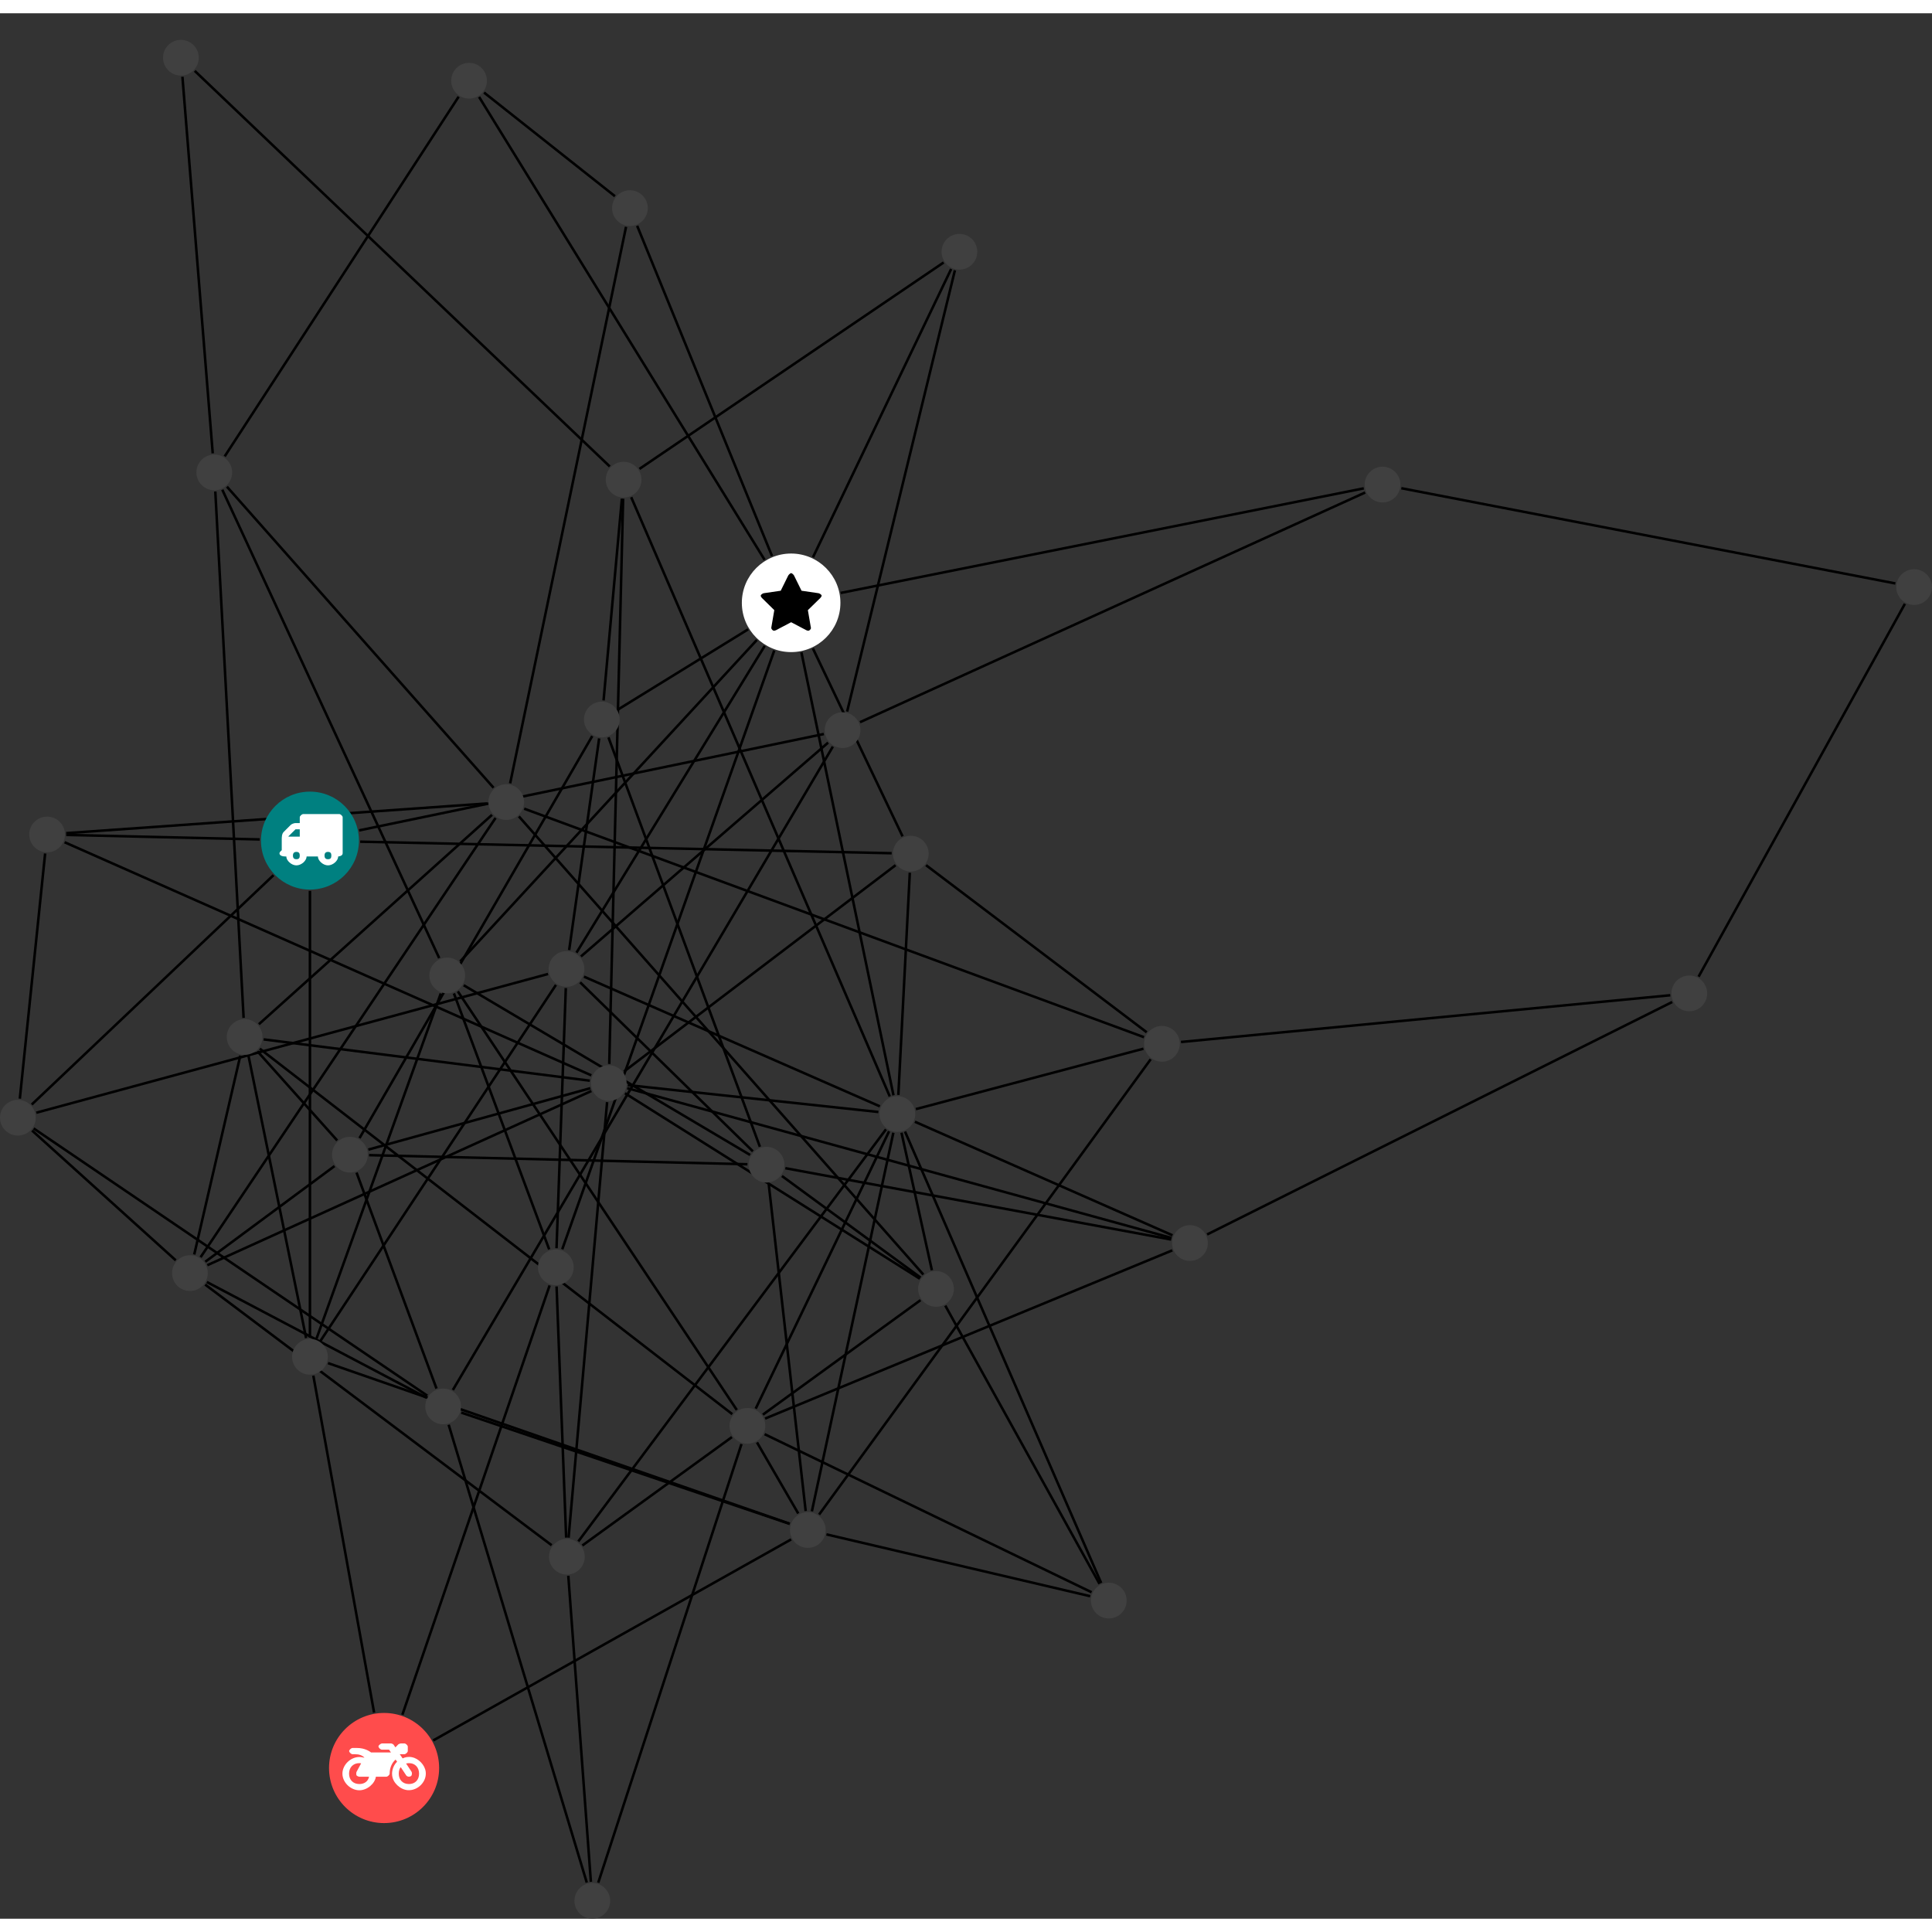 <?xml version="1.0" encoding="UTF-8"?>
<svg xmlns="http://www.w3.org/2000/svg" xmlns:xlink="http://www.w3.org/1999/xlink" width="304.806pt" height="304.806pt" viewBox="0.000 -4.191 304.806 300.615" version="1.1">
<rect x="0.000" y="-4.191" width="304.806" height="300.615" fill="#333333" stroke="none"/>
<defs>
<g>
<symbol overflow="visible" id="glyph0-0">
<path style="stroke:none;" d="M 1.422 -0.75 L 1.422 -7.922 L 3.562 -7.922 L 3.562 -0.891 L 1.422 -0.891 Z M 0.625 0 L 4.531 0 L 4.531 -8.812 L 0.438 -8.812 L 0.438 0 Z M 0.625 0 "/>
</symbol>
<symbol overflow="visible" id="glyph0-1">
<path style="stroke:none;" d="M 3.375 -0.844 C 3.375 -0.453 3.234 -0.266 2.844 -0.266 C 2.469 -0.266 2.297 -0.453 2.297 -0.844 C 2.297 -1.219 2.469 -1.422 2.844 -1.422 C 3.234 -1.422 3.375 -1.219 3.375 -0.844 Z M 1.594 -3.688 L 1.594 -3.859 C 1.594 -3.875 1.578 -3.875 1.594 -3.891 L 2.688 -4.969 C 2.703 -5 2.656 -4.984 2.688 -4.984 L 3.375 -4.984 L 3.375 -3.828 L 1.594 -3.828 Z M 8.359 -0.844 C 8.359 -0.453 8.219 -0.266 7.828 -0.266 C 7.453 -0.266 7.281 -0.453 7.281 -0.844 C 7.281 -1.219 7.453 -1.422 7.828 -1.422 C 8.219 -1.422 8.359 -1.219 8.359 -0.844 Z M 10.141 -6.891 C 10.141 -7.094 9.812 -7.391 9.609 -7.391 L 3.922 -7.391 C 3.719 -7.391 3.375 -7.094 3.375 -6.891 L 3.375 -5.969 L 2.672 -5.969 C 2.469 -5.969 2.078 -5.812 1.938 -5.672 L 0.844 -4.578 C 0.531 -4.266 0.531 -3.734 0.531 -3.328 L 0.531 -1.688 C 0.516 -1.688 0.172 -1.391 0.172 -1.203 C 0.172 -0.781 0.781 -0.703 1.062 -0.703 L 1.25 -0.703 C 1.25 -0.047 2.062 0.703 2.844 0.703 C 3.641 0.703 4.453 -0.047 4.453 -0.703 L 6.234 -0.703 C 6.234 -0.047 7.047 0.703 7.828 0.703 C 8.625 0.703 9.438 -0.047 9.438 -0.703 C 9.547 -0.703 10.141 -0.781 10.141 -1.203 Z M 10.141 -6.891 "/>
</symbol>
<symbol overflow="visible" id="glyph0-2">
<path style="stroke:none;" d="M 12.969 -2.906 C 12.844 -3.984 11.859 -5.016 10.781 -5.219 C 10.234 -5.328 9.703 -5.219 9.328 -5.031 L 8.875 -5.688 L 9.609 -5.688 C 9.812 -5.688 10.141 -5.984 10.141 -6.188 L 10.141 -6.891 C 10.141 -7.094 9.812 -7.391 9.609 -7.391 L 9.047 -7.391 C 8.969 -7.391 8.734 -7.312 8.656 -7.25 L 8.188 -6.766 L 7.891 -7.203 C 7.828 -7.281 7.594 -7.391 7.484 -7.391 L 6.078 -7.391 C 5.906 -7.391 5.547 -7.125 5.516 -6.953 C 5.484 -6.734 5.828 -6.406 6.047 -6.406 L 7.188 -6.406 L 7.484 -5.969 L 4.344 -5.969 C 4.141 -6.125 3.375 -6.672 2.141 -6.672 L 1.422 -6.672 C 1.219 -6.672 0.891 -6.375 0.891 -6.188 C 0.891 -5.984 1.219 -5.688 1.422 -5.688 L 1.781 -5.688 C 2.484 -5.688 2.906 -5.516 3.281 -5.188 L 3.25 -5.141 C 3.078 -5.188 2.797 -5.25 2.5 -5.25 C 1.109 -5.25 -0.172 -4 -0.172 -2.625 C -0.172 -1.25 1.109 0 2.5 0 C 3.75 0 4.953 -1.062 5.109 -2.141 L 6.766 -2.141 C 6.969 -2.141 7.281 -2.438 7.281 -2.625 C 7.281 -3.609 7.688 -4.391 8.219 -4.844 L 8.453 -4.5 C 7.969 -4.062 7.578 -3.203 7.672 -2.359 C 7.781 -1.172 8.969 -0.094 10.141 -0.016 C 11.703 0.094 13.156 -1.344 12.969 -2.906 Z M 2.5 -0.984 C 1.516 -0.984 0.875 -1.641 0.875 -2.625 C 0.875 -3.594 1.516 -4.281 2.5 -4.281 C 2.672 -4.281 2.844 -4.234 2.781 -4.25 L 2.047 -2.891 C 2 -2.781 2 -2.469 2.047 -2.359 C 2.125 -2.25 2.375 -2.141 2.5 -2.141 L 4.031 -2.141 C 3.891 -1.453 3.344 -0.984 2.5 -0.984 Z M 10.328 -0.984 C 9.344 -0.984 8.719 -1.641 8.719 -2.625 C 8.719 -3.109 8.859 -3.469 9.031 -3.641 L 9.906 -2.328 C 9.969 -2.219 10.203 -2.141 10.328 -2.141 C 10.391 -2.141 10.594 -2.188 10.641 -2.234 C 10.812 -2.344 10.844 -2.75 10.734 -2.922 L 9.875 -4.219 C 9.859 -4.219 10.094 -4.281 10.328 -4.281 C 11.297 -4.281 11.922 -3.594 11.922 -2.625 C 11.922 -1.641 11.297 -0.984 10.328 -0.984 Z M 10.328 -0.984 "/>
</symbol>
<symbol overflow="visible" id="glyph0-3">
<path style="stroke:none;" d="M 9.438 -5.078 C 9.438 -5.25 9.078 -5.453 8.938 -5.469 L 6.266 -5.859 L 5.078 -8.266 C 5.031 -8.375 4.75 -8.641 4.625 -8.641 C 4.5 -8.641 4.234 -8.375 4.172 -8.266 L 2.984 -5.859 L 0.312 -5.469 C 0.172 -5.453 -0.172 -5.25 -0.172 -5.078 C -0.172 -4.969 -0.062 -4.781 0.016 -4.719 L 1.969 -2.797 L 1.5 -0.062 C 1.5 -0.016 1.5 0.016 1.5 0.047 C 1.5 0.203 1.75 0.453 1.906 0.453 C 1.984 0.453 2.188 0.406 2.25 0.359 L 4.625 -0.891 L 7 0.359 C 7.062 0.406 7.266 0.453 7.344 0.453 C 7.5 0.453 7.75 0.203 7.75 0.047 C 7.75 0.016 7.75 -0.016 7.734 -0.062 L 7.266 -2.797 L 9.234 -4.719 C 9.297 -4.781 9.438 -4.969 9.438 -5.078 Z M 9.438 -5.078 "/>
</symbol>
</g>
<clipPath id="clip1">
  <path d="M 84 236 L 99 236 L 99 296.422 L 84 296.422 Z M 84 236 "/>
</clipPath>
<clipPath id="clip2">
  <path d="M 88 215 L 123 215 L 123 296.422 L 88 296.422 Z M 88 215 "/>
</clipPath>
<clipPath id="clip3">
  <path d="M 65 212 L 99 212 L 99 296.422 L 65 296.422 Z M 65 212 "/>
</clipPath>
<clipPath id="clip4">
  <path d="M 215 65 L 304.805 65 L 304.805 92 L 215 92 Z M 215 65 "/>
</clipPath>
<clipPath id="clip5">
  <path d="M 262 83 L 304.805 83 L 304.805 154 L 262 154 Z M 262 83 "/>
</clipPath>
<clipPath id="clip6">
  <path d="M 90 290 L 97 290 L 97 296.422 L 90 296.422 Z M 90 290 "/>
</clipPath>
<clipPath id="clip7">
  <path d="M 299 83 L 304.805 83 L 304.805 90 L 299 90 Z M 299 83 "/>
</clipPath>
</defs>
<g id="surface1">
<path style="fill:none;stroke-width:0.399;stroke-linecap:butt;stroke-linejoin:miter;stroke:rgb(0%,0%,0%);stroke-opacity:1;stroke-miterlimit:10;" d="M -0.002 -7.928 L -0.002 -78.42 " transform="matrix(1,0,0,-1,48.9,126.334)"/>
<path style="fill:none;stroke-width:0.399;stroke-linecap:butt;stroke-linejoin:miter;stroke:rgb(0%,0%,0%);stroke-opacity:1;stroke-miterlimit:10;" d="M 7.924 -0.17 L 91.776 -1.99 " transform="matrix(1,0,0,-1,48.9,126.334)"/>
<path style="fill:none;stroke-width:0.399;stroke-linecap:butt;stroke-linejoin:miter;stroke:rgb(0%,0%,0%);stroke-opacity:1;stroke-miterlimit:10;" d="M -7.927 0.186 L -38.451 0.896 " transform="matrix(1,0,0,-1,48.9,126.334)"/>
<path style="fill:none;stroke-width:0.399;stroke-linecap:butt;stroke-linejoin:miter;stroke:rgb(0%,0%,0%);stroke-opacity:1;stroke-miterlimit:10;" d="M 7.764 1.611 L 81.077 16.818 " transform="matrix(1,0,0,-1,48.9,126.334)"/>
<path style="fill:none;stroke-width:0.399;stroke-linecap:butt;stroke-linejoin:miter;stroke:rgb(0%,0%,0%);stroke-opacity:1;stroke-miterlimit:10;" d="M -5.752 -5.455 L -43.892 -41.639 " transform="matrix(1,0,0,-1,48.9,126.334)"/>
<path style="fill:none;stroke-width:0.399;stroke-linecap:butt;stroke-linejoin:miter;stroke:rgb(0%,0%,0%);stroke-opacity:1;stroke-miterlimit:10;" d="M 33.799 5.037 L 131.584 -31.014 " transform="matrix(1,0,0,-1,48.9,126.334)"/>
<path style="fill:none;stroke-width:0.399;stroke-linecap:butt;stroke-linejoin:miter;stroke:rgb(0%,0%,0%);stroke-opacity:1;stroke-miterlimit:10;" d="M 27.955 5.865 L -38.459 1.178 " transform="matrix(1,0,0,-1,48.9,126.334)"/>
<path style="fill:none;stroke-width:0.399;stroke-linecap:butt;stroke-linejoin:miter;stroke:rgb(0%,0%,0%);stroke-opacity:1;stroke-miterlimit:10;" d="M 31.584 9.033 L 49.87 96.834 " transform="matrix(1,0,0,-1,48.9,126.334)"/>
<path style="fill:none;stroke-width:0.399;stroke-linecap:butt;stroke-linejoin:miter;stroke:rgb(0%,0%,0%);stroke-opacity:1;stroke-miterlimit:10;" d="M 32.963 3.818 L 96.776 -68.463 " transform="matrix(1,0,0,-1,48.9,126.334)"/>
<path style="fill:none;stroke-width:0.399;stroke-linecap:butt;stroke-linejoin:miter;stroke:rgb(0%,0%,0%);stroke-opacity:1;stroke-miterlimit:10;" d="M 29.284 3.576 L -17.255 -65.728 " transform="matrix(1,0,0,-1,48.9,126.334)"/>
<path style="fill:none;stroke-width:0.399;stroke-linecap:butt;stroke-linejoin:miter;stroke:rgb(0%,0%,0%);stroke-opacity:1;stroke-miterlimit:10;" d="M 28.967 8.338 L -13.095 55.834 " transform="matrix(1,0,0,-1,48.9,126.334)"/>
<path style="fill:none;stroke-width:0.399;stroke-linecap:butt;stroke-linejoin:miter;stroke:rgb(0%,0%,0%);stroke-opacity:1;stroke-miterlimit:10;" d="M 28.721 4.064 L -8.056 -28.967 " transform="matrix(1,0,0,-1,48.9,126.334)"/>
<path style="fill:none;stroke-width:0.399;stroke-linecap:butt;stroke-linejoin:miter;stroke:rgb(0%,0%,0%);stroke-opacity:1;stroke-miterlimit:10;" d="M 0.534 -84.408 L 10.12 -137.568 " transform="matrix(1,0,0,-1,48.9,126.334)"/>
<path style="fill:none;stroke-width:0.399;stroke-linecap:butt;stroke-linejoin:miter;stroke:rgb(0%,0%,0%);stroke-opacity:1;stroke-miterlimit:10;" d="M 2.85 -82.432 L 75.698 -107.775 " transform="matrix(1,0,0,-1,48.9,126.334)"/>
<path style="fill:none;stroke-width:0.399;stroke-linecap:butt;stroke-linejoin:miter;stroke:rgb(0%,0%,0%);stroke-opacity:1;stroke-miterlimit:10;" d="M 1.666 -78.92 L 38.807 -22.768 " transform="matrix(1,0,0,-1,48.9,126.334)"/>
<path style="fill:none;stroke-width:0.399;stroke-linecap:butt;stroke-linejoin:miter;stroke:rgb(0%,0%,0%);stroke-opacity:1;stroke-miterlimit:10;" d="M 1.022 -78.6 L 20.639 -24.119 " transform="matrix(1,0,0,-1,48.9,126.334)"/>
<path style="fill:none;stroke-width:0.399;stroke-linecap:butt;stroke-linejoin:miter;stroke:rgb(0%,0%,0%);stroke-opacity:1;stroke-miterlimit:10;" d="M -0.603 -78.482 L -9.701 -33.939 " transform="matrix(1,0,0,-1,48.9,126.334)"/>
<path style="fill:none;stroke-width:0.399;stroke-linecap:butt;stroke-linejoin:miter;stroke:rgb(0%,0%,0%);stroke-opacity:1;stroke-miterlimit:10;" d="M 19.444 -141.963 L 75.916 -110.244 " transform="matrix(1,0,0,-1,48.9,126.334)"/>
<path style="fill:none;stroke-width:0.399;stroke-linecap:butt;stroke-linejoin:miter;stroke:rgb(0%,0%,0%);stroke-opacity:1;stroke-miterlimit:10;" d="M 14.58 -137.908 L 37.815 -70.178 " transform="matrix(1,0,0,-1,48.9,126.334)"/>
<path style="fill:none;stroke-width:0.399;stroke-linecap:butt;stroke-linejoin:miter;stroke:rgb(0%,0%,0%);stroke-opacity:1;stroke-miterlimit:10;" d="M 95.44 -44.353 L 136.08 -62.271 " transform="matrix(1,0,0,-1,48.9,126.334)"/>
<path style="fill:none;stroke-width:0.399;stroke-linecap:butt;stroke-linejoin:miter;stroke:rgb(0%,0%,0%);stroke-opacity:1;stroke-miterlimit:10;" d="M 92.061 -40.182 L 77.537 29.705 " transform="matrix(1,0,0,-1,48.9,126.334)"/>
<path style="fill:none;stroke-width:0.399;stroke-linecap:butt;stroke-linejoin:miter;stroke:rgb(0%,0%,0%);stroke-opacity:1;stroke-miterlimit:10;" d="M 92.83 -40.123 L 94.639 -5.068 " transform="matrix(1,0,0,-1,48.9,126.334)"/>
<path style="fill:none;stroke-width:0.399;stroke-linecap:butt;stroke-linejoin:miter;stroke:rgb(0%,0%,0%);stroke-opacity:1;stroke-miterlimit:10;" d="M 93.881 -45.904 L 124.83 -117.131 " transform="matrix(1,0,0,-1,48.9,126.334)"/>
<path style="fill:none;stroke-width:0.399;stroke-linecap:butt;stroke-linejoin:miter;stroke:rgb(0%,0%,0%);stroke-opacity:1;stroke-miterlimit:10;" d="M 92.041 -46.088 L 79.186 -105.814 " transform="matrix(1,0,0,-1,48.9,126.334)"/>
<path style="fill:none;stroke-width:0.399;stroke-linecap:butt;stroke-linejoin:miter;stroke:rgb(0%,0%,0%);stroke-opacity:1;stroke-miterlimit:10;" d="M 89.678 -42.814 L 50.147 -38.576 " transform="matrix(1,0,0,-1,48.9,126.334)"/>
<path style="fill:none;stroke-width:0.399;stroke-linecap:butt;stroke-linejoin:miter;stroke:rgb(0%,0%,0%);stroke-opacity:1;stroke-miterlimit:10;" d="M 95.592 -42.361 L 131.498 -32.83 " transform="matrix(1,0,0,-1,48.9,126.334)"/>
<path style="fill:none;stroke-width:0.399;stroke-linecap:butt;stroke-linejoin:miter;stroke:rgb(0%,0%,0%);stroke-opacity:1;stroke-miterlimit:10;" d="M 90.873 -45.557 L 42.342 -110.561 " transform="matrix(1,0,0,-1,48.9,126.334)"/>
<path style="fill:none;stroke-width:0.399;stroke-linecap:butt;stroke-linejoin:miter;stroke:rgb(0%,0%,0%);stroke-opacity:1;stroke-miterlimit:10;" d="M 89.912 -41.924 L 43.237 -21.463 " transform="matrix(1,0,0,-1,48.9,126.334)"/>
<path style="fill:none;stroke-width:0.399;stroke-linecap:butt;stroke-linejoin:miter;stroke:rgb(0%,0%,0%);stroke-opacity:1;stroke-miterlimit:10;" d="M 91.37 -45.857 L 70.327 -89.615 " transform="matrix(1,0,0,-1,48.9,126.334)"/>
<path style="fill:none;stroke-width:0.399;stroke-linecap:butt;stroke-linejoin:miter;stroke:rgb(0%,0%,0%);stroke-opacity:1;stroke-miterlimit:10;" d="M 93.327 -46.084 L 98.12 -67.779 " transform="matrix(1,0,0,-1,48.9,126.334)"/>
<path style="fill:none;stroke-width:0.399;stroke-linecap:butt;stroke-linejoin:miter;stroke:rgb(0%,0%,0%);stroke-opacity:1;stroke-miterlimit:10;" d="M 91.479 -40.365 L 50.682 54.178 " transform="matrix(1,0,0,-1,48.9,126.334)"/>
<path style="fill:none;stroke-width:0.399;stroke-linecap:butt;stroke-linejoin:miter;stroke:rgb(0%,0%,0%);stroke-opacity:1;stroke-miterlimit:10;" d="M 135.932 -62.689 L 50.057 -39.057 " transform="matrix(1,0,0,-1,48.9,126.334)"/>
<path style="fill:none;stroke-width:0.399;stroke-linecap:butt;stroke-linejoin:miter;stroke:rgb(0%,0%,0%);stroke-opacity:1;stroke-miterlimit:10;" d="M 135.873 -62.939 L 75.002 -51.682 " transform="matrix(1,0,0,-1,48.9,126.334)"/>
<path style="fill:none;stroke-width:0.399;stroke-linecap:butt;stroke-linejoin:miter;stroke:rgb(0%,0%,0%);stroke-opacity:1;stroke-miterlimit:10;" d="M 136.053 -64.643 L 71.807 -91.182 " transform="matrix(1,0,0,-1,48.9,126.334)"/>
<path style="fill:none;stroke-width:0.399;stroke-linecap:butt;stroke-linejoin:miter;stroke:rgb(0%,0%,0%);stroke-opacity:1;stroke-miterlimit:10;" d="M 141.541 -62.139 L 214.92 -25.459 " transform="matrix(1,0,0,-1,48.9,126.334)"/>
<g clip-path="url(#clip1)" clip-rule="nonzero">
<path style="fill:none;stroke-width:0.399;stroke-linecap:butt;stroke-linejoin:miter;stroke:rgb(0%,0%,0%);stroke-opacity:1;stroke-miterlimit:10;" d="M 44.323 -164.264 L 40.76 -115.986 " transform="matrix(1,0,0,-1,48.9,126.334)"/>
</g>
<g clip-path="url(#clip2)" clip-rule="nonzero">
<path style="fill:none;stroke-width:0.399;stroke-linecap:butt;stroke-linejoin:miter;stroke:rgb(0%,0%,0%);stroke-opacity:1;stroke-miterlimit:10;" d="M 45.483 -164.404 L 68.08 -95.205 " transform="matrix(1,0,0,-1,48.9,126.334)"/>
</g>
<g clip-path="url(#clip3)" clip-rule="nonzero">
<path style="fill:none;stroke-width:0.399;stroke-linecap:butt;stroke-linejoin:miter;stroke:rgb(0%,0%,0%);stroke-opacity:1;stroke-miterlimit:10;" d="M 43.674 -164.385 L 21.885 -92.162 " transform="matrix(1,0,0,-1,48.9,126.334)"/>
</g>
<path style="fill:none;stroke-width:0.399;stroke-linecap:butt;stroke-linejoin:miter;stroke:rgb(0%,0%,0%);stroke-opacity:1;stroke-miterlimit:10;" d="M 79.35 30.314 L 93.495 0.67 " transform="matrix(1,0,0,-1,48.9,126.334)"/>
<path style="fill:none;stroke-width:0.399;stroke-linecap:butt;stroke-linejoin:miter;stroke:rgb(0%,0%,0%);stroke-opacity:1;stroke-miterlimit:10;" d="M 83.737 39.076 L 166.26 55.576 " transform="matrix(1,0,0,-1,48.9,126.334)"/>
<path style="fill:none;stroke-width:0.399;stroke-linecap:butt;stroke-linejoin:miter;stroke:rgb(0%,0%,0%);stroke-opacity:1;stroke-miterlimit:10;" d="M 69.123 33.33 L 48.62 20.693 " transform="matrix(1,0,0,-1,48.9,126.334)"/>
<path style="fill:none;stroke-width:0.399;stroke-linecap:butt;stroke-linejoin:miter;stroke:rgb(0%,0%,0%);stroke-opacity:1;stroke-miterlimit:10;" d="M 73.252 29.994 L 39.803 -64.475 " transform="matrix(1,0,0,-1,48.9,126.334)"/>
<path style="fill:none;stroke-width:0.399;stroke-linecap:butt;stroke-linejoin:miter;stroke:rgb(0%,0%,0%);stroke-opacity:1;stroke-miterlimit:10;" d="M 71.745 30.717 L 42.049 -17.682 " transform="matrix(1,0,0,-1,48.9,126.334)"/>
<path style="fill:none;stroke-width:0.399;stroke-linecap:butt;stroke-linejoin:miter;stroke:rgb(0%,0%,0%);stroke-opacity:1;stroke-miterlimit:10;" d="M 72.897 44.9 L 51.623 96.994 " transform="matrix(1,0,0,-1,48.9,126.334)"/>
<path style="fill:none;stroke-width:0.399;stroke-linecap:butt;stroke-linejoin:miter;stroke:rgb(0%,0%,0%);stroke-opacity:1;stroke-miterlimit:10;" d="M 79.362 44.705 L 101.162 90.182 " transform="matrix(1,0,0,-1,48.9,126.334)"/>
<path style="fill:none;stroke-width:0.399;stroke-linecap:butt;stroke-linejoin:miter;stroke:rgb(0%,0%,0%);stroke-opacity:1;stroke-miterlimit:10;" d="M 71.725 44.303 L 26.686 117.322 " transform="matrix(1,0,0,-1,48.9,126.334)"/>
<path style="fill:none;stroke-width:0.399;stroke-linecap:butt;stroke-linejoin:miter;stroke:rgb(0%,0%,0%);stroke-opacity:1;stroke-miterlimit:10;" d="M 70.506 31.654 L 23.705 -19.061 " transform="matrix(1,0,0,-1,48.9,126.334)"/>
<path style="fill:none;stroke-width:0.399;stroke-linecap:butt;stroke-linejoin:miter;stroke:rgb(0%,0%,0%);stroke-opacity:1;stroke-miterlimit:10;" d="M 92.389 -3.881 L 49.549 -36.428 " transform="matrix(1,0,0,-1,48.9,126.334)"/>
<path style="fill:none;stroke-width:0.399;stroke-linecap:butt;stroke-linejoin:miter;stroke:rgb(0%,0%,0%);stroke-opacity:1;stroke-miterlimit:10;" d="M 97.198 -3.877 L 132.01 -30.236 " transform="matrix(1,0,0,-1,48.9,126.334)"/>
<path style="fill:none;stroke-width:0.399;stroke-linecap:butt;stroke-linejoin:miter;stroke:rgb(0%,0%,0%);stroke-opacity:1;stroke-miterlimit:10;" d="M 166.475 54.92 L 86.78 18.682 " transform="matrix(1,0,0,-1,48.9,126.334)"/>
<g clip-path="url(#clip4)" clip-rule="nonzero">
<path style="fill:none;stroke-width:0.399;stroke-linecap:butt;stroke-linejoin:miter;stroke:rgb(0%,0%,0%);stroke-opacity:1;stroke-miterlimit:10;" d="M 172.182 55.596 L 250.127 40.572 " transform="matrix(1,0,0,-1,48.9,126.334)"/>
</g>
<path style="fill:none;stroke-width:0.399;stroke-linecap:butt;stroke-linejoin:miter;stroke:rgb(0%,0%,0%);stroke-opacity:1;stroke-miterlimit:10;" d="M 123.096 -119.209 L 81.487 -109.455 " transform="matrix(1,0,0,-1,48.9,126.334)"/>
<path style="fill:none;stroke-width:0.399;stroke-linecap:butt;stroke-linejoin:miter;stroke:rgb(0%,0%,0%);stroke-opacity:1;stroke-miterlimit:10;" d="M 123.315 -118.584 L 71.733 -93.646 " transform="matrix(1,0,0,-1,48.9,126.334)"/>
<path style="fill:none;stroke-width:0.399;stroke-linecap:butt;stroke-linejoin:miter;stroke:rgb(0%,0%,0%);stroke-opacity:1;stroke-miterlimit:10;" d="M 124.569 -117.26 L 100.237 -73.365 " transform="matrix(1,0,0,-1,48.9,126.334)"/>
<path style="fill:none;stroke-width:0.399;stroke-linecap:butt;stroke-linejoin:miter;stroke:rgb(0%,0%,0%);stroke-opacity:1;stroke-miterlimit:10;" d="M -20.119 120.51 L -15.338 61.1 " transform="matrix(1,0,0,-1,48.9,126.334)"/>
<path style="fill:none;stroke-width:0.399;stroke-linecap:butt;stroke-linejoin:miter;stroke:rgb(0%,0%,0%);stroke-opacity:1;stroke-miterlimit:10;" d="M -18.177 121.436 L 47.299 59.029 " transform="matrix(1,0,0,-1,48.9,126.334)"/>
<path style="fill:none;stroke-width:0.399;stroke-linecap:butt;stroke-linejoin:miter;stroke:rgb(0%,0%,0%);stroke-opacity:1;stroke-miterlimit:10;" d="M 44.538 16.498 L 7.819 -46.939 " transform="matrix(1,0,0,-1,48.9,126.334)"/>
<path style="fill:none;stroke-width:0.399;stroke-linecap:butt;stroke-linejoin:miter;stroke:rgb(0%,0%,0%);stroke-opacity:1;stroke-miterlimit:10;" d="M 47.096 16.279 L 70.987 -48.303 " transform="matrix(1,0,0,-1,48.9,126.334)"/>
<path style="fill:none;stroke-width:0.399;stroke-linecap:butt;stroke-linejoin:miter;stroke:rgb(0%,0%,0%);stroke-opacity:1;stroke-miterlimit:10;" d="M 45.627 16.123 L 40.897 -17.264 " transform="matrix(1,0,0,-1,48.9,126.334)"/>
<path style="fill:none;stroke-width:0.399;stroke-linecap:butt;stroke-linejoin:miter;stroke:rgb(0%,0%,0%);stroke-opacity:1;stroke-miterlimit:10;" d="M 46.323 22.115 L 49.213 53.943 " transform="matrix(1,0,0,-1,48.9,126.334)"/>
<path style="fill:none;stroke-width:0.399;stroke-linecap:butt;stroke-linejoin:miter;stroke:rgb(0%,0%,0%);stroke-opacity:1;stroke-miterlimit:10;" d="M 80.327 -106.326 L 132.639 -34.498 " transform="matrix(1,0,0,-1,48.9,126.334)"/>
<path style="fill:none;stroke-width:0.399;stroke-linecap:butt;stroke-linejoin:miter;stroke:rgb(0%,0%,0%);stroke-opacity:1;stroke-miterlimit:10;" d="M 78.209 -105.768 L 72.373 -54.131 " transform="matrix(1,0,0,-1,48.9,126.334)"/>
<path style="fill:none;stroke-width:0.399;stroke-linecap:butt;stroke-linejoin:miter;stroke:rgb(0%,0%,0%);stroke-opacity:1;stroke-miterlimit:10;" d="M 77.034 -106.154 L 70.53 -94.943 " transform="matrix(1,0,0,-1,48.9,126.334)"/>
<path style="fill:none;stroke-width:0.399;stroke-linecap:butt;stroke-linejoin:miter;stroke:rgb(0%,0%,0%);stroke-opacity:1;stroke-miterlimit:10;" d="M 75.69 -107.799 L 23.87 -90.24 " transform="matrix(1,0,0,-1,48.9,126.334)"/>
<path style="fill:none;stroke-width:0.399;stroke-linecap:butt;stroke-linejoin:miter;stroke:rgb(0%,0%,0%);stroke-opacity:1;stroke-miterlimit:10;" d="M 38.909 -70.338 L 40.42 -109.963 " transform="matrix(1,0,0,-1,48.9,126.334)"/>
<path style="fill:none;stroke-width:0.399;stroke-linecap:butt;stroke-linejoin:miter;stroke:rgb(0%,0%,0%);stroke-opacity:1;stroke-miterlimit:10;" d="M 38.901 -64.307 L 40.366 -23.268 " transform="matrix(1,0,0,-1,48.9,126.334)"/>
<path style="fill:none;stroke-width:0.399;stroke-linecap:butt;stroke-linejoin:miter;stroke:rgb(0%,0%,0%);stroke-opacity:1;stroke-miterlimit:10;" d="M 37.745 -64.494 L 22.713 -24.107 " transform="matrix(1,0,0,-1,48.9,126.334)"/>
<path style="fill:none;stroke-width:0.399;stroke-linecap:butt;stroke-linejoin:miter;stroke:rgb(0%,0%,0%);stroke-opacity:1;stroke-miterlimit:10;" d="M 46.881 -41.26 L 40.803 -109.971 " transform="matrix(1,0,0,-1,48.9,126.334)"/>
<path style="fill:none;stroke-width:0.399;stroke-linecap:butt;stroke-linejoin:miter;stroke:rgb(0%,0%,0%);stroke-opacity:1;stroke-miterlimit:10;" d="M 44.389 -37.033 L -38.709 -0.256 " transform="matrix(1,0,0,-1,48.9,126.334)"/>
<path style="fill:none;stroke-width:0.399;stroke-linecap:butt;stroke-linejoin:miter;stroke:rgb(0%,0%,0%);stroke-opacity:1;stroke-miterlimit:10;" d="M 44.237 -39.061 L 9.213 -48.748 " transform="matrix(1,0,0,-1,48.9,126.334)"/>
<path style="fill:none;stroke-width:0.399;stroke-linecap:butt;stroke-linejoin:miter;stroke:rgb(0%,0%,0%);stroke-opacity:1;stroke-miterlimit:10;" d="M 49.702 -39.861 L 96.217 -69.119 " transform="matrix(1,0,0,-1,48.9,126.334)"/>
<path style="fill:none;stroke-width:0.399;stroke-linecap:butt;stroke-linejoin:miter;stroke:rgb(0%,0%,0%);stroke-opacity:1;stroke-miterlimit:10;" d="M 44.401 -39.502 L -16.189 -66.986 " transform="matrix(1,0,0,-1,48.9,126.334)"/>
<path style="fill:none;stroke-width:0.399;stroke-linecap:butt;stroke-linejoin:miter;stroke:rgb(0%,0%,0%);stroke-opacity:1;stroke-miterlimit:10;" d="M 47.221 -35.236 L 49.409 53.932 " transform="matrix(1,0,0,-1,48.9,126.334)"/>
<path style="fill:none;stroke-width:0.399;stroke-linecap:butt;stroke-linejoin:miter;stroke:rgb(0%,0%,0%);stroke-opacity:1;stroke-miterlimit:10;" d="M 44.155 -37.877 L -7.31 -31.361 " transform="matrix(1,0,0,-1,48.9,126.334)"/>
<path style="fill:none;stroke-width:0.399;stroke-linecap:butt;stroke-linejoin:miter;stroke:rgb(0%,0%,0%);stroke-opacity:1;stroke-miterlimit:10;" d="M 137.42 -31.771 L 214.616 -24.396 " transform="matrix(1,0,0,-1,48.9,126.334)"/>
<path style="fill:none;stroke-width:0.399;stroke-linecap:butt;stroke-linejoin:miter;stroke:rgb(0%,0%,0%);stroke-opacity:1;stroke-miterlimit:10;" d="M 42.979 -111.205 L 66.573 -94.103 " transform="matrix(1,0,0,-1,48.9,126.334)"/>
<path style="fill:none;stroke-width:0.399;stroke-linecap:butt;stroke-linejoin:miter;stroke:rgb(0%,0%,0%);stroke-opacity:1;stroke-miterlimit:10;" d="M 38.127 -111.162 L -16.525 -70.049 " transform="matrix(1,0,0,-1,48.9,126.334)"/>
<path style="fill:none;stroke-width:0.399;stroke-linecap:butt;stroke-linejoin:miter;stroke:rgb(0%,0%,0%);stroke-opacity:1;stroke-miterlimit:10;" d="M -41.779 -2.033 L -45.771 -40.713 " transform="matrix(1,0,0,-1,48.9,126.334)"/>
<path style="fill:none;stroke-width:0.399;stroke-linecap:butt;stroke-linejoin:miter;stroke:rgb(0%,0%,0%);stroke-opacity:1;stroke-miterlimit:10;" d="M 9.323 -49.623 L 69.018 -51.061 " transform="matrix(1,0,0,-1,48.9,126.334)"/>
<path style="fill:none;stroke-width:0.399;stroke-linecap:butt;stroke-linejoin:miter;stroke:rgb(0%,0%,0%);stroke-opacity:1;stroke-miterlimit:10;" d="M 7.354 -52.381 L 19.963 -86.443 " transform="matrix(1,0,0,-1,48.9,126.334)"/>
<path style="fill:none;stroke-width:0.399;stroke-linecap:butt;stroke-linejoin:miter;stroke:rgb(0%,0%,0%);stroke-opacity:1;stroke-miterlimit:10;" d="M 3.881 -51.346 L -16.509 -66.439 " transform="matrix(1,0,0,-1,48.9,126.334)"/>
<path style="fill:none;stroke-width:0.399;stroke-linecap:butt;stroke-linejoin:miter;stroke:rgb(0%,0%,0%);stroke-opacity:1;stroke-miterlimit:10;" d="M 4.295 -47.303 L -8.291 -33.232 " transform="matrix(1,0,0,-1,48.9,126.334)"/>
<path style="fill:none;stroke-width:0.399;stroke-linecap:butt;stroke-linejoin:miter;stroke:rgb(0%,0%,0%);stroke-opacity:1;stroke-miterlimit:10;" d="M 69.877 -49.021 L 42.627 -22.361 " transform="matrix(1,0,0,-1,48.9,126.334)"/>
<path style="fill:none;stroke-width:0.399;stroke-linecap:butt;stroke-linejoin:miter;stroke:rgb(0%,0%,0%);stroke-opacity:1;stroke-miterlimit:10;" d="M 74.467 -52.916 L 96.338 -68.943 " transform="matrix(1,0,0,-1,48.9,126.334)"/>
<path style="fill:none;stroke-width:0.399;stroke-linecap:butt;stroke-linejoin:miter;stroke:rgb(0%,0%,0%);stroke-opacity:1;stroke-miterlimit:10;" d="M 69.44 -49.592 L 24.256 -22.818 " transform="matrix(1,0,0,-1,48.9,126.334)"/>
<path style="fill:none;stroke-width:0.399;stroke-linecap:butt;stroke-linejoin:miter;stroke:rgb(0%,0%,0%);stroke-opacity:1;stroke-miterlimit:10;" d="M 42.752 -18.279 L 81.748 15.455 " transform="matrix(1,0,0,-1,48.9,126.334)"/>
<path style="fill:none;stroke-width:0.399;stroke-linecap:butt;stroke-linejoin:miter;stroke:rgb(0%,0%,0%);stroke-opacity:1;stroke-miterlimit:10;" d="M 37.561 -21.041 L -43.17 -42.928 " transform="matrix(1,0,0,-1,48.9,126.334)"/>
<path style="fill:none;stroke-width:0.399;stroke-linecap:butt;stroke-linejoin:miter;stroke:rgb(0%,0%,0%);stroke-opacity:1;stroke-miterlimit:10;" d="M 71.459 -90.561 L 96.33 -72.498 " transform="matrix(1,0,0,-1,48.9,126.334)"/>
<path style="fill:none;stroke-width:0.399;stroke-linecap:butt;stroke-linejoin:miter;stroke:rgb(0%,0%,0%);stroke-opacity:1;stroke-miterlimit:10;" d="M 67.342 -89.822 L 23.334 -23.791 " transform="matrix(1,0,0,-1,48.9,126.334)"/>
<path style="fill:none;stroke-width:0.399;stroke-linecap:butt;stroke-linejoin:miter;stroke:rgb(0%,0%,0%);stroke-opacity:1;stroke-miterlimit:10;" d="M 66.631 -90.486 L -7.916 -32.83 " transform="matrix(1,0,0,-1,48.9,126.334)"/>
<path style="fill:none;stroke-width:0.399;stroke-linecap:butt;stroke-linejoin:miter;stroke:rgb(0%,0%,0%);stroke-opacity:1;stroke-miterlimit:10;" d="M 48.12 101.662 L 27.467 118.018 " transform="matrix(1,0,0,-1,48.9,126.334)"/>
<path style="fill:none;stroke-width:0.399;stroke-linecap:butt;stroke-linejoin:miter;stroke:rgb(0%,0%,0%);stroke-opacity:1;stroke-miterlimit:10;" d="M 22.545 -86.674 L 82.498 14.834 " transform="matrix(1,0,0,-1,48.9,126.334)"/>
<path style="fill:none;stroke-width:0.399;stroke-linecap:butt;stroke-linejoin:miter;stroke:rgb(0%,0%,0%);stroke-opacity:1;stroke-miterlimit:10;" d="M 18.342 -87.865 L -16.267 -69.639 " transform="matrix(1,0,0,-1,48.9,126.334)"/>
<path style="fill:none;stroke-width:0.399;stroke-linecap:butt;stroke-linejoin:miter;stroke:rgb(0%,0%,0%);stroke-opacity:1;stroke-miterlimit:10;" d="M 18.514 -87.576 L -43.587 -45.412 " transform="matrix(1,0,0,-1,48.9,126.334)"/>
<path style="fill:none;stroke-width:0.399;stroke-linecap:butt;stroke-linejoin:miter;stroke:rgb(0%,0%,0%);stroke-opacity:1;stroke-miterlimit:10;" d="M 84.748 20.361 L 101.752 89.975 " transform="matrix(1,0,0,-1,48.9,126.334)"/>
<path style="fill:none;stroke-width:0.399;stroke-linecap:butt;stroke-linejoin:miter;stroke:rgb(0%,0%,0%);stroke-opacity:1;stroke-miterlimit:10;" d="M 99.971 91.209 L 51.983 58.643 " transform="matrix(1,0,0,-1,48.9,126.334)"/>
<path style="fill:none;stroke-width:0.399;stroke-linecap:butt;stroke-linejoin:miter;stroke:rgb(0%,0%,0%);stroke-opacity:1;stroke-miterlimit:10;" d="M 23.455 117.361 L -13.451 60.619 " transform="matrix(1,0,0,-1,48.9,126.334)"/>
<path style="fill:none;stroke-width:0.399;stroke-linecap:butt;stroke-linejoin:miter;stroke:rgb(0%,0%,0%);stroke-opacity:1;stroke-miterlimit:10;" d="M -21.173 -66.213 L -43.841 -45.74 " transform="matrix(1,0,0,-1,48.9,126.334)"/>
<path style="fill:none;stroke-width:0.399;stroke-linecap:butt;stroke-linejoin:miter;stroke:rgb(0%,0%,0%);stroke-opacity:1;stroke-miterlimit:10;" d="M -18.255 -65.295 L -10.986 -33.924 " transform="matrix(1,0,0,-1,48.9,126.334)"/>
<path style="fill:none;stroke-width:0.399;stroke-linecap:butt;stroke-linejoin:miter;stroke:rgb(0%,0%,0%);stroke-opacity:1;stroke-miterlimit:10;" d="M -13.826 55.354 L 20.393 -18.541 " transform="matrix(1,0,0,-1,48.9,126.334)"/>
<path style="fill:none;stroke-width:0.399;stroke-linecap:butt;stroke-linejoin:miter;stroke:rgb(0%,0%,0%);stroke-opacity:1;stroke-miterlimit:10;" d="M -14.931 55.08 L -10.466 -27.971 " transform="matrix(1,0,0,-1,48.9,126.334)"/>
<g clip-path="url(#clip5)" clip-rule="nonzero">
<path style="fill:none;stroke-width:0.399;stroke-linecap:butt;stroke-linejoin:miter;stroke:rgb(0%,0%,0%);stroke-opacity:1;stroke-miterlimit:10;" d="M 251.631 37.361 L 219.08 -21.467 " transform="matrix(1,0,0,-1,48.9,126.334)"/>
</g>
<path style=" stroke:none;fill-rule:nonzero;fill:rgb(0%,50%,50%);fill-opacity:1;" d="M 56.629 126.336 C 56.629 122.066 53.168 118.605 48.898 118.605 C 44.633 118.605 41.172 122.066 41.172 126.336 C 41.172 130.602 44.633 134.062 48.898 134.062 C 53.168 134.062 56.629 130.602 56.629 126.336 Z M 56.629 126.336 "/>
<g style="fill:rgb(100%,100%,100%);fill-opacity:1;">
  <use xlink:href="#glyph0-1" x="43.919" y="129.537"/>
</g>
<path style=" stroke:none;fill-rule:nonzero;fill:rgb(25%,25%,25%);fill-opacity:1;" d="M 82.684 120.254 C 82.684 118.699 81.422 117.438 79.867 117.438 C 78.312 117.438 77.051 118.699 77.051 120.254 C 77.051 121.809 78.312 123.07 79.867 123.07 C 81.422 123.07 82.684 121.809 82.684 120.254 Z M 82.684 120.254 "/>
<path style=" stroke:none;fill-rule:nonzero;fill:rgb(25%,25%,25%);fill-opacity:1;" d="M 51.719 207.77 C 51.719 206.215 50.457 204.953 48.898 204.953 C 47.344 204.953 46.082 206.215 46.082 207.77 C 46.082 209.328 47.344 210.59 48.898 210.59 C 50.457 210.59 51.719 209.328 51.719 207.77 Z M 51.719 207.77 "/>
<path style=" stroke:none;fill-rule:nonzero;fill:rgb(100%,29.999%,29.999%);fill-opacity:1;" d="M 69.281 272.648 C 69.281 267.852 65.395 263.961 60.598 263.961 C 55.797 263.961 51.91 267.852 51.91 272.648 C 51.91 277.445 55.797 281.336 60.598 281.336 C 65.395 281.336 69.281 277.445 69.281 272.648 Z M 69.281 272.648 "/>
<g style="fill:rgb(100%,100%,100%);fill-opacity:1;">
  <use xlink:href="#glyph0-2" x="54.195" y="276.159"/>
</g>
<path style=" stroke:none;fill-rule:nonzero;fill:rgb(25%,25%,25%);fill-opacity:1;" d="M 144.395 169.469 C 144.395 167.914 143.133 166.652 141.574 166.652 C 140.02 166.652 138.758 167.914 138.758 169.469 C 138.758 171.027 140.02 172.289 141.574 172.289 C 143.133 172.289 144.395 171.027 144.395 169.469 Z M 144.395 169.469 "/>
<path style=" stroke:none;fill-rule:nonzero;fill:rgb(25%,25%,25%);fill-opacity:1;" d="M 190.559 189.824 C 190.559 188.266 189.297 187.004 187.738 187.004 C 186.184 187.004 184.922 188.266 184.922 189.824 C 184.922 191.379 186.184 192.641 187.738 192.641 C 189.297 192.641 190.559 191.379 190.559 189.824 Z M 190.559 189.824 "/>
<g clip-path="url(#clip6)" clip-rule="nonzero">
<path style=" stroke:none;fill-rule:nonzero;fill:rgb(25%,25%,25%);fill-opacity:1;" d="M 96.262 293.605 C 96.262 292.047 95 290.785 93.445 290.785 C 91.887 290.785 90.625 292.047 90.625 293.605 C 90.625 295.16 91.887 296.422 93.445 296.422 C 95 296.422 96.262 295.16 96.262 293.605 Z M 96.262 293.605 "/>
</g>
<path style=" stroke:none;fill-rule:nonzero;fill:rgb(100%,100%,100%);fill-opacity:1;" d="M 132.59 88.82 C 132.59 84.527 129.105 81.043 124.812 81.043 C 120.52 81.043 117.039 84.527 117.039 88.82 C 117.039 93.113 120.52 96.594 124.812 96.594 C 129.105 96.594 132.59 93.113 132.59 88.82 Z M 132.59 88.82 "/>
<g style="fill:rgb(0%,0%,0%);fill-opacity:1;">
  <use xlink:href="#glyph0-3" x="120.19" y="92.77"/>
</g>
<path style=" stroke:none;fill-rule:nonzero;fill:rgb(25%,25%,25%);fill-opacity:1;" d="M 146.508 128.387 C 146.508 126.832 145.246 125.57 143.691 125.57 C 142.133 125.57 140.871 126.832 140.871 128.387 C 140.871 129.945 142.133 131.207 143.691 131.207 C 145.246 131.207 146.508 129.945 146.508 128.387 Z M 146.508 128.387 "/>
<path style=" stroke:none;fill-rule:nonzero;fill:rgb(25%,25%,25%);fill-opacity:1;" d="M 220.938 70.168 C 220.938 68.609 219.676 67.348 218.117 67.348 C 216.562 67.348 215.301 68.609 215.301 70.168 C 215.301 71.723 216.562 72.984 218.117 72.984 C 219.676 72.984 220.938 71.723 220.938 70.168 Z M 220.938 70.168 "/>
<path style=" stroke:none;fill-rule:nonzero;fill:rgb(25%,25%,25%);fill-opacity:1;" d="M 177.75 246.23 C 177.75 244.676 176.488 243.414 174.93 243.414 C 173.375 243.414 172.113 244.676 172.113 246.23 C 172.113 247.789 173.375 249.051 174.93 249.051 C 176.488 249.051 177.75 247.789 177.75 246.23 Z M 177.75 246.23 "/>
<path style=" stroke:none;fill-rule:nonzero;fill:rgb(25%,25%,25%);fill-opacity:1;" d="M 31.359 2.816 C 31.359 1.262 30.098 0 28.539 0 C 26.984 0 25.723 1.262 25.723 2.816 C 25.723 4.375 26.984 5.637 28.539 5.637 C 30.098 5.637 31.359 4.375 31.359 2.816 Z M 31.359 2.816 "/>
<path style=" stroke:none;fill-rule:nonzero;fill:rgb(25%,25%,25%);fill-opacity:1;" d="M 97.77 107.227 C 97.77 105.668 96.508 104.406 94.949 104.406 C 93.395 104.406 92.133 105.668 92.133 107.227 C 92.133 108.781 93.395 110.043 94.949 110.043 C 96.508 110.043 97.77 108.781 97.77 107.227 Z M 97.77 107.227 "/>
<path style=" stroke:none;fill-rule:nonzero;fill:rgb(25%,25%,25%);fill-opacity:1;" d="M 130.266 235.098 C 130.266 233.543 129.004 232.281 127.449 232.281 C 125.895 232.281 124.633 233.543 124.633 235.098 C 124.633 236.656 125.895 237.918 127.449 237.918 C 129.004 237.918 130.266 236.656 130.266 235.098 Z M 130.266 235.098 "/>
<path style=" stroke:none;fill-rule:nonzero;fill:rgb(25%,25%,25%);fill-opacity:1;" d="M 90.512 193.652 C 90.512 192.098 89.25 190.836 87.695 190.836 C 86.137 190.836 84.875 192.098 84.875 193.652 C 84.875 195.211 86.137 196.473 87.695 196.473 C 89.25 196.473 90.512 195.211 90.512 193.652 Z M 90.512 193.652 "/>
<path style=" stroke:none;fill-rule:nonzero;fill:rgb(25%,25%,25%);fill-opacity:1;" d="M 98.863 164.59 C 98.863 163.031 97.602 161.77 96.047 161.77 C 94.492 161.77 93.23 163.031 93.23 164.59 C 93.23 166.145 94.492 167.406 96.047 167.406 C 97.602 167.406 98.863 166.145 98.863 164.59 Z M 98.863 164.59 "/>
<path style=" stroke:none;fill-rule:nonzero;fill:rgb(25%,25%,25%);fill-opacity:1;" d="M 186.133 158.391 C 186.133 156.836 184.871 155.574 183.312 155.574 C 181.758 155.574 180.496 156.836 180.496 158.391 C 180.496 159.949 181.758 161.211 183.312 161.211 C 184.871 161.211 186.133 159.949 186.133 158.391 Z M 186.133 158.391 "/>
<path style=" stroke:none;fill-rule:nonzero;fill:rgb(25%,25%,25%);fill-opacity:1;" d="M 92.254 239.309 C 92.254 237.754 90.992 236.492 89.438 236.492 C 87.879 236.492 86.617 237.754 86.617 239.309 C 86.617 240.867 87.879 242.129 89.438 242.129 C 90.992 242.129 92.254 240.867 92.254 239.309 Z M 92.254 239.309 "/>
<path style=" stroke:none;fill-rule:nonzero;fill:rgb(25%,25%,25%);fill-opacity:1;" d="M 10.25 125.367 C 10.25 123.812 8.988 122.551 7.43 122.551 C 5.875 122.551 4.613 123.812 4.613 125.367 C 4.613 126.922 5.875 128.184 7.43 128.184 C 8.988 128.184 10.25 126.922 10.25 125.367 Z M 10.25 125.367 "/>
<path style=" stroke:none;fill-rule:nonzero;fill:rgb(25%,25%,25%);fill-opacity:1;" d="M 58.023 175.887 C 58.023 174.328 56.762 173.066 55.203 173.066 C 53.648 173.066 52.387 174.328 52.387 175.887 C 52.387 177.441 53.648 178.703 55.203 178.703 C 56.762 178.703 58.023 177.441 58.023 175.887 Z M 58.023 175.887 "/>
<path style=" stroke:none;fill-rule:nonzero;fill:rgb(25%,25%,25%);fill-opacity:1;" d="M 123.75 177.465 C 123.75 175.91 122.488 174.648 120.934 174.648 C 119.375 174.648 118.113 175.91 118.113 177.465 C 118.113 179.02 119.375 180.281 120.934 180.281 C 122.488 180.281 123.75 179.02 123.75 177.465 Z M 123.75 177.465 "/>
<path style=" stroke:none;fill-rule:nonzero;fill:rgb(25%,25%,25%);fill-opacity:1;" d="M 92.191 146.586 C 92.191 145.031 90.93 143.77 89.371 143.77 C 87.816 143.77 86.555 145.031 86.555 146.586 C 86.555 148.141 87.816 149.402 89.371 149.402 C 90.93 149.402 92.191 148.141 92.191 146.586 Z M 92.191 146.586 "/>
<path style=" stroke:none;fill-rule:nonzero;fill:rgb(25%,25%,25%);fill-opacity:1;" d="M 120.734 218.668 C 120.734 217.109 119.473 215.848 117.914 215.848 C 116.359 215.848 115.098 217.109 115.098 218.668 C 115.098 220.223 116.359 221.484 117.914 221.484 C 119.473 221.484 120.734 220.223 120.734 218.668 Z M 120.734 218.668 "/>
<path style=" stroke:none;fill-rule:nonzero;fill:rgb(25%,25%,25%);fill-opacity:1;" d="M 102.199 26.547 C 102.199 24.992 100.938 23.73 99.383 23.73 C 97.828 23.73 96.566 24.992 96.566 26.547 C 96.566 28.102 97.828 29.363 99.383 29.363 C 100.938 29.363 102.199 28.102 102.199 26.547 Z M 102.199 26.547 "/>
<path style=" stroke:none;fill-rule:nonzero;fill:rgb(25%,25%,25%);fill-opacity:1;" d="M 72.73 215.605 C 72.73 214.047 71.469 212.785 69.91 212.785 C 68.355 212.785 67.094 214.047 67.094 215.605 C 67.094 217.16 68.355 218.422 69.91 218.422 C 71.469 218.422 72.73 217.16 72.73 215.605 Z M 72.73 215.605 "/>
<path style=" stroke:none;fill-rule:nonzero;fill:rgb(25%,25%,25%);fill-opacity:1;" d="M 135.75 108.902 C 135.75 107.348 134.488 106.086 132.93 106.086 C 131.375 106.086 130.113 107.348 130.113 108.902 C 130.113 110.461 131.375 111.723 132.93 111.723 C 134.488 111.723 135.75 110.461 135.75 108.902 Z M 135.75 108.902 "/>
<path style=" stroke:none;fill-rule:nonzero;fill:rgb(25%,25%,25%);fill-opacity:1;" d="M 154.184 33.43 C 154.184 31.875 152.922 30.613 151.367 30.613 C 149.812 30.613 148.551 31.875 148.551 33.43 C 148.551 34.988 149.812 36.25 151.367 36.25 C 152.922 36.25 154.184 34.988 154.184 33.43 Z M 154.184 33.43 "/>
<path style=" stroke:none;fill-rule:nonzero;fill:rgb(25%,25%,25%);fill-opacity:1;" d="M 150.488 197.059 C 150.488 195.504 149.227 194.242 147.672 194.242 C 146.113 194.242 144.852 195.504 144.852 197.059 C 144.852 198.617 146.113 199.879 147.672 199.879 C 149.227 199.879 150.488 198.617 150.488 197.059 Z M 150.488 197.059 "/>
<path style=" stroke:none;fill-rule:nonzero;fill:rgb(25%,25%,25%);fill-opacity:1;" d="M 76.82 6.445 C 76.82 4.891 75.559 3.629 74.004 3.629 C 72.445 3.629 71.184 4.891 71.184 6.445 C 71.184 8.004 72.445 9.266 74.004 9.266 C 75.559 9.266 76.82 8.004 76.82 6.445 Z M 76.82 6.445 "/>
<path style=" stroke:none;fill-rule:nonzero;fill:rgb(25%,25%,25%);fill-opacity:1;" d="M 32.781 194.566 C 32.781 193.012 31.52 191.75 29.965 191.75 C 28.406 191.75 27.145 193.012 27.145 194.566 C 27.145 196.125 28.406 197.387 29.965 197.387 C 31.52 197.387 32.781 196.125 32.781 194.566 Z M 32.781 194.566 "/>
<path style=" stroke:none;fill-rule:nonzero;fill:rgb(25%,25%,25%);fill-opacity:1;" d="M 36.625 68.242 C 36.625 66.688 35.363 65.426 33.805 65.426 C 32.25 65.426 30.988 66.688 30.988 68.242 C 30.988 69.801 32.25 71.062 33.805 71.062 C 35.363 71.062 36.625 69.801 36.625 68.242 Z M 36.625 68.242 "/>
<path style=" stroke:none;fill-rule:nonzero;fill:rgb(25%,25%,25%);fill-opacity:1;" d="M 73.379 147.613 C 73.379 146.055 72.117 144.797 70.562 144.797 C 69.004 144.797 67.742 146.055 67.742 147.613 C 67.742 149.168 69.004 150.43 70.562 150.43 C 72.117 150.43 73.379 149.168 73.379 147.613 Z M 73.379 147.613 "/>
<g clip-path="url(#clip7)" clip-rule="nonzero">
<path style=" stroke:none;fill-rule:nonzero;fill:rgb(25%,25%,25%);fill-opacity:1;" d="M 304.805 86.336 C 304.805 84.777 303.543 83.516 301.988 83.516 C 300.43 83.516 299.168 84.777 299.168 86.336 C 299.168 87.891 300.43 89.152 301.988 89.152 C 303.543 89.152 304.805 87.891 304.805 86.336 Z M 304.805 86.336 "/>
</g>
<path style=" stroke:none;fill-rule:nonzero;fill:rgb(25%,25%,25%);fill-opacity:1;" d="M 269.336 150.441 C 269.336 148.883 268.074 147.621 266.516 147.621 C 264.961 147.621 263.699 148.883 263.699 150.441 C 263.699 151.996 264.961 153.258 266.516 153.258 C 268.074 153.258 269.336 151.996 269.336 150.441 Z M 269.336 150.441 "/>
<path style=" stroke:none;fill-rule:nonzero;fill:rgb(25%,25%,25%);fill-opacity:1;" d="M 5.637 170.051 C 5.637 168.492 4.375 167.23 2.816 167.23 C 1.262 167.23 0 168.492 0 170.051 C 0 171.605 1.262 172.867 2.816 172.867 C 4.375 172.867 5.637 171.605 5.637 170.051 Z M 5.637 170.051 "/>
<path style=" stroke:none;fill-rule:nonzero;fill:rgb(25%,25%,25%);fill-opacity:1;" d="M 101.203 69.387 C 101.203 67.832 99.941 66.57 98.383 66.57 C 96.828 66.57 95.566 67.832 95.566 69.387 C 95.566 70.945 96.828 72.207 98.383 72.207 C 99.941 72.207 101.203 70.945 101.203 69.387 Z M 101.203 69.387 "/>
<path style=" stroke:none;fill-rule:nonzero;fill:rgb(25%,25%,25%);fill-opacity:1;" d="M 41.414 157.316 C 41.414 155.758 40.152 154.496 38.598 154.496 C 37.039 154.496 35.777 155.758 35.777 157.316 C 35.777 158.871 37.039 160.133 38.598 160.133 C 40.152 160.133 41.414 158.871 41.414 157.316 Z M 41.414 157.316 "/>
</g>
</svg>
